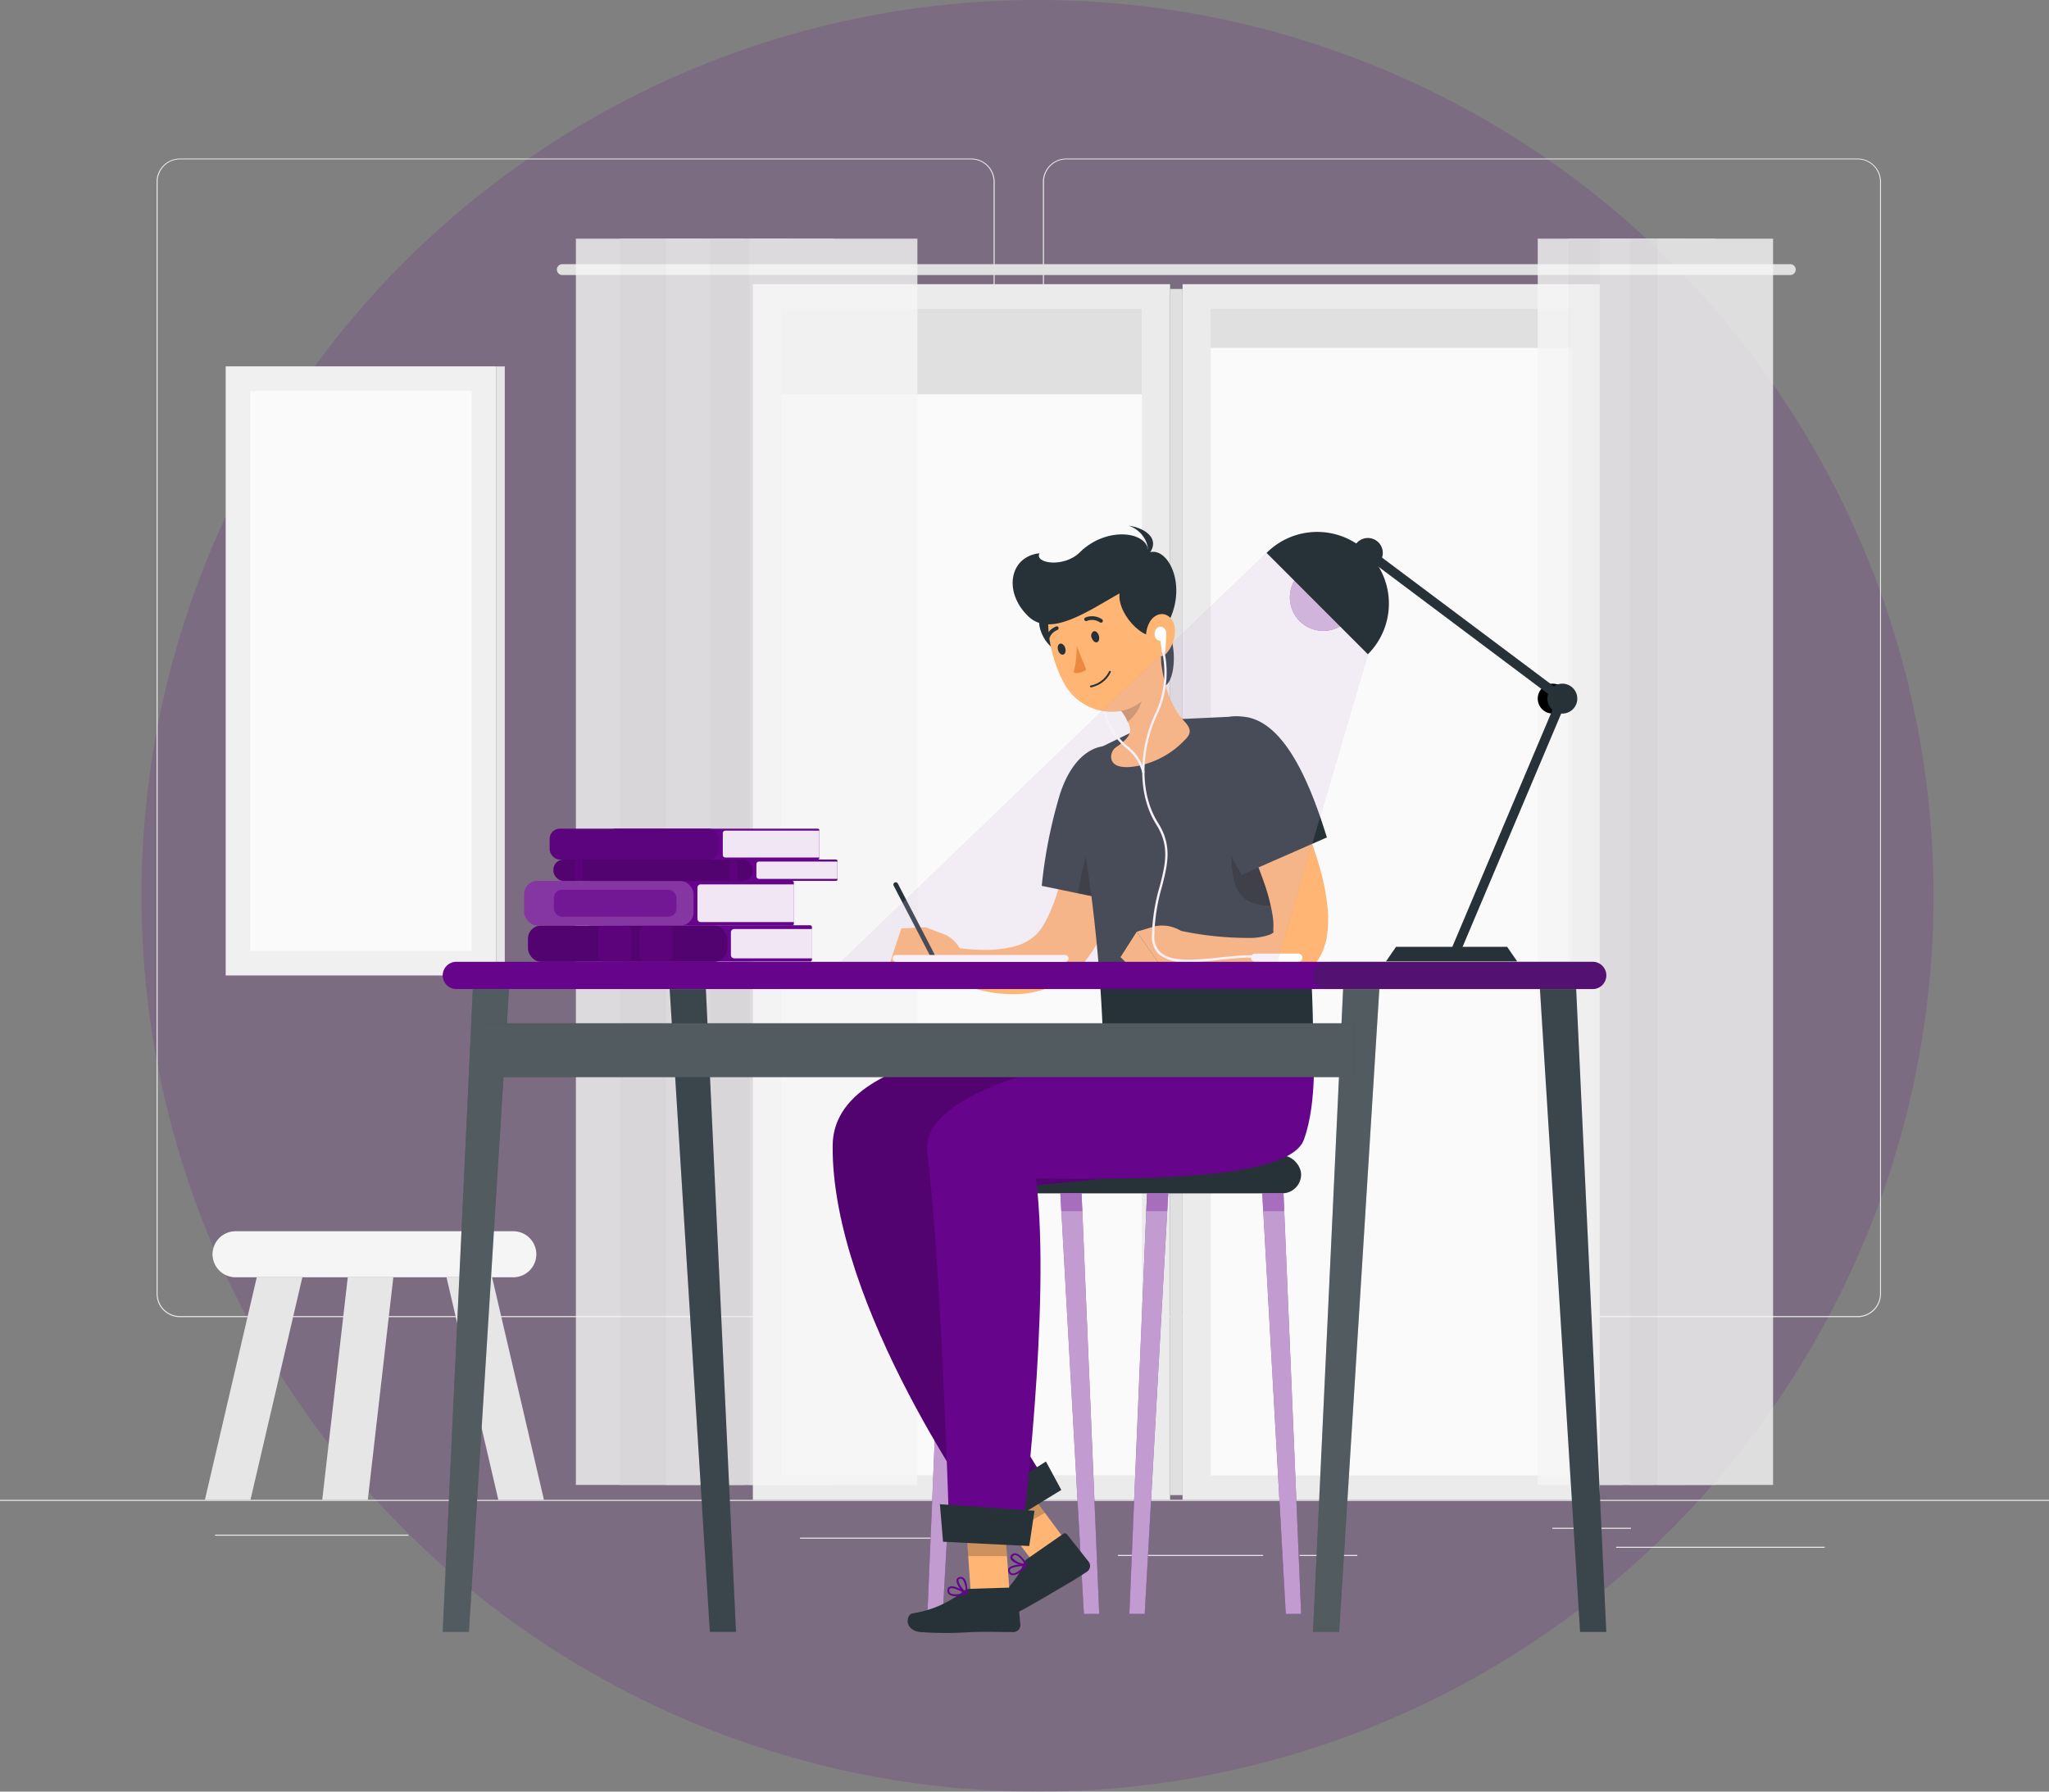 <svg xmlns="http://www.w3.org/2000/svg" width="217.242" height="190" viewBox="0 0 217.242 190">
  <rect x="0" y="0" width="217.242" height="190" fill="#808080" stroke="none"/>
  <g id="Group_1752" data-name="Group 1752" transform="translate(-230 -1568)">
    <circle id="Ellipse_24" data-name="Ellipse 24" cx="95" cy="95" r="95" transform="translate(245 1568)" fill="rgba(102,4,139,0.16)"/>
    <g id="Group_1685" data-name="Group 1685" transform="translate(230 1529.812)">
      <g id="freepik--background-complete--inject-2" transform="translate(0 55)">
        <rect id="Rectangle_2837" data-name="Rectangle 2837" width="217.242" height="0.109" transform="translate(0 142.25)" fill="#ebebeb"/>
        <rect id="Rectangle_2838" data-name="Rectangle 2838" width="22.115" height="0.109" transform="translate(171.343 147.225)" fill="#ebebeb"/>
        <rect id="Rectangle_2839" data-name="Rectangle 2839" width="20.512" height="0.109" transform="translate(22.793 145.939)" fill="#ebebeb"/>
        <rect id="Rectangle_2840" data-name="Rectangle 2840" width="8.338" height="0.109" transform="translate(164.587 145.209)" fill="#ebebeb"/>
        <rect id="Rectangle_2841" data-name="Rectangle 2841" width="6.118" height="0.109" transform="translate(137.792 148.09)" fill="#ebebeb"/>
        <rect id="Rectangle_2842" data-name="Rectangle 2842" width="15.398" height="0.109" transform="translate(118.523 148.09)" fill="#ebebeb"/>
        <rect id="Rectangle_2843" data-name="Rectangle 2843" width="24.761" height="0.109" transform="translate(84.82 146.256)" fill="#ebebeb"/>
        <path id="Path_4567" data-name="Path 4567" d="M124.581,177.872H40.687a2.481,2.481,0,0,1-2.477-2.481V57.459A2.481,2.481,0,0,1,40.687,55h83.895a2.481,2.481,0,0,1,2.481,2.481h0v117.91A2.481,2.481,0,0,1,124.581,177.872ZM40.687,55.087a2.372,2.372,0,0,0-2.368,2.372V175.391a2.372,2.372,0,0,0,2.368,2.372h83.895a2.377,2.377,0,0,0,2.372-2.372V57.459a2.377,2.377,0,0,0-2.372-2.372Z" transform="translate(-21.608 -55)" fill="#ebebeb"/>
        <path id="Path_4568" data-name="Path 4568" d="M340.88,177.872h-83.9a2.485,2.485,0,0,1-2.481-2.481V57.459A2.485,2.485,0,0,1,256.981,55h83.9a2.481,2.481,0,0,1,2.472,2.459V175.391A2.481,2.481,0,0,1,340.88,177.872Zm-83.9-122.785a2.377,2.377,0,0,0-2.372,2.372V175.391a2.377,2.377,0,0,0,2.372,2.372h83.9a2.377,2.377,0,0,0,2.372-2.372V57.459a2.377,2.377,0,0,0-2.372-2.372Z" transform="translate(-143.924 -55)" fill="#ebebeb"/>
        <rect id="Rectangle_2844" data-name="Rectangle 2844" width="44.231" height="128.925" transform="translate(125.379 13.326)" fill="#ebebeb"/>
        <rect id="Rectangle_2845" data-name="Rectangle 2845" width="38.261" height="123.711" transform="translate(128.364 15.933)" fill="#fafafa"/>
        <rect id="Rectangle_2846" data-name="Rectangle 2846" width="44.231" height="128.925" transform="translate(79.823 13.326)" fill="#ebebeb"/>
        <rect id="Rectangle_2847" data-name="Rectangle 2847" width="1.325" height="127.912" transform="translate(124.054 13.834)" fill="#e0e0e0"/>
        <rect id="Rectangle_2848" data-name="Rectangle 2848" width="38.261" height="123.711" transform="translate(82.808 15.928)" fill="#fafafa"/>
        <path id="Path_4569" data-name="Path 4569" d="M266.661,81.936H136.468a.582.582,0,0,1-.578-.578h0a.582.582,0,0,1,.578-.578H266.661a.582.582,0,0,1,.578.578h0A.582.582,0,0,1,266.661,81.936Z" transform="translate(-76.848 -69.579)" fill="#e0e0e0"/>
        <rect id="Rectangle_2849" data-name="Rectangle 2849" width="38.261" height="2.464" transform="translate(128.364 15.933)" fill="#e0e0e0"/>
        <rect id="Rectangle_2850" data-name="Rectangle 2850" width="38.261" height="4.154" transform="translate(128.364 15.928)" fill="#e0e0e0"/>
        <rect id="Rectangle_2851" data-name="Rectangle 2851" width="38.261" height="9.076" transform="translate(82.808 15.928)" fill="#e0e0e0"/>
        <g id="Group_1681" data-name="Group 1681" transform="translate(163.036 8.499)" opacity="0.8">
          <rect id="Rectangle_2852" data-name="Rectangle 2852" width="12.252" height="132.166" fill="#f5f5f5"/>
          <rect id="Rectangle_2853" data-name="Rectangle 2853" width="5.783" height="132.166" transform="translate(3.237)" fill="#f0f0f0"/>
          <rect id="Rectangle_2854" data-name="Rectangle 2854" width="12.252" height="132.166" transform="translate(6.574)" fill="#f5f5f5"/>
          <rect id="Rectangle_2855" data-name="Rectangle 2855" width="5.783" height="132.166" transform="translate(9.811)" fill="#f0f0f0"/>
          <rect id="Rectangle_2856" data-name="Rectangle 2856" width="12.252" height="132.166" transform="translate(12.7)" fill="#f5f5f5"/>
        </g>
        <g id="Group_1682" data-name="Group 1682" transform="translate(61.058 8.499)" opacity="0.8">
          <rect id="Rectangle_2857" data-name="Rectangle 2857" width="17.783" height="132.166" fill="#f5f5f5"/>
          <rect id="Rectangle_2858" data-name="Rectangle 2858" width="8.394" height="132.166" transform="translate(4.692)" fill="#f0f0f0"/>
          <rect id="Rectangle_2859" data-name="Rectangle 2859" width="17.783" height="132.166" transform="translate(9.537)" fill="#f5f5f5"/>
          <rect id="Rectangle_2860" data-name="Rectangle 2860" width="8.394" height="132.166" transform="translate(14.229)" fill="#f0f0f0"/>
          <rect id="Rectangle_2861" data-name="Rectangle 2861" width="17.783" height="132.166" transform="translate(18.426)" fill="#f5f5f5"/>
        </g>
        <rect id="Rectangle_2862" data-name="Rectangle 2862" width="28.689" height="64.595" transform="translate(23.927 22.041)" fill="#f0f0f0"/>
        <rect id="Rectangle_2863" data-name="Rectangle 2863" width="0.904" height="64.595" transform="translate(52.616 22.046)" fill="#e6e6e6"/>
        <rect id="Rectangle_2864" data-name="Rectangle 2864" width="23.475" height="59.381" transform="translate(26.534 24.648)" fill="#fafafa"/>
        <path id="Path_4570" data-name="Path 4570" d="M83.745,321.714H54.3a2.45,2.45,0,0,1-2.446-2.442h0A2.451,2.451,0,0,1,54.3,316.83H83.745a2.451,2.451,0,0,1,2.442,2.442h0A2.451,2.451,0,0,1,83.745,321.714Z" transform="translate(-29.322 -203.069)" fill="#f5f5f5"/>
        <path id="Path_4571" data-name="Path 4571" d="M60.332,328.07H55.5L50,351.676h4.831Z" transform="translate(-28.276 -209.425)" fill="#e6e6e6"/>
        <path id="Path_4572" data-name="Path 4572" d="M86.168,328.07H81.337L78.63,351.676h4.831Z" transform="translate(-44.466 -209.425)" fill="#e6e6e6"/>
        <path id="Path_4573" data-name="Path 4573" d="M108.96,328.07h4.831l5.5,23.606h-4.836Z" transform="translate(-61.619 -209.425)" fill="#e6e6e6"/>
      </g>
      <g id="freepik--Character--inject-2" transform="translate(88.282 93.938)">
        <rect id="Rectangle_2865" data-name="Rectangle 2865" width="39.621" height="4.006" rx="2.003" transform="translate(10.046 66.798)" fill="#263238"/>
        <path id="Path_4574" data-name="Path 4574" d="M310.514,352.184h1.625l-1.868-44.6H308.02Z" transform="translate(-262.472 -236.776)" fill="#66048b"/>
        <path id="Path_4575" data-name="Path 4575" d="M310.514,352.184h1.625l-1.868-44.6H308.02Z" transform="translate(-262.472 -236.776)" fill="#fff" opacity="0.6" style="isolation: isolate"/>
        <path id="Path_4576" data-name="Path 4576" d="M277.215,352.184H275.59l1.868-44.6h2.251Z" transform="translate(-244.132 -236.776)" fill="#66048b"/>
        <path id="Path_4577" data-name="Path 4577" d="M277.215,352.184H275.59l1.868-44.6h2.251Z" transform="translate(-244.132 -236.776)" fill="#fff" opacity="0.6" style="isolation: isolate"/>
        <path id="Path_4578" data-name="Path 4578" d="M261.244,352.184h1.625L261,307.58H258.75Z" transform="translate(-234.609 -236.776)" fill="#66048b"/>
        <path id="Path_4579" data-name="Path 4579" d="M261.244,352.184h1.625L261,307.58H258.75Z" transform="translate(-234.609 -236.776)" fill="#fff" opacity="0.6" style="isolation: isolate"/>
        <path id="Path_4580" data-name="Path 4580" d="M227.935,352.184H226.31l1.873-44.6h2.246Z" transform="translate(-216.264 -236.776)" fill="#66048b"/>
        <path id="Path_4581" data-name="Path 4581" d="M227.935,352.184H226.31l1.873-44.6h2.246Z" transform="translate(-216.264 -236.776)" fill="#fff" opacity="0.6" style="isolation: isolate"/>
        <g id="Group_1683" data-name="Group 1683" transform="translate(11.836 70.799)" opacity="0.3">
          <path id="Path_4582" data-name="Path 4582" d="M310.271,307.57H308.02l.1,1.9h2.225Z" transform="translate(-274.308 -307.57)" fill="#66048b"/>
          <path id="Path_4583" data-name="Path 4583" d="M279.71,309.469h2.22l.109-1.9h-2.251Z" transform="translate(-258.299 -307.57)" fill="#66048b"/>
          <path id="Path_4584" data-name="Path 4584" d="M258.75,307.57l.1,1.9h2.225l-.083-1.9Z" transform="translate(-246.445 -307.57)" fill="#66048b"/>
          <path id="Path_4585" data-name="Path 4585" d="M230.43,309.469h2.229l.1-1.9h-2.251Z" transform="translate(-230.43 -307.57)" fill="#66048b"/>
        </g>
        <path id="Path_4586" data-name="Path 4586" d="M249.752,384.965l-3.676,1.955-5.8-7.825,3.68-1.955Z" transform="translate(-224.164 -276.114)" fill="#ffb573"/>
        <path id="Path_4587" data-name="Path 4587" d="M244.711,393.306l3.841-2.668a.3.3,0,0,1,.417.033l.018.023,2.3,2.907a.743.743,0,0,1-.178,1.025c-1.351.9-1.96,1.221-3.728,2.272-1.091.643-3.7,2.172-5.3,2.872s-2.246-.908-1.629-1.347c1.464-1.034,3.4-3.067,3.841-4.5A1.16,1.16,0,0,1,244.711,393.306Z" transform="translate(-224.129 -283.707)" fill="#263238"/>
        <path id="Path_4588" data-name="Path 4588" d="M243.964,377.15,240.28,379.1l2.794,3.771,3.6-2.068Z" transform="translate(-224.164 -276.119)" opacity="0.2" style="isolation: isolate"/>
        <path id="Path_4589" data-name="Path 4589" d="M231.865,270.45S203.3,269.56,203.189,281.5c-.139,17.153,16.141,39.681,16.141,39.681l6.37-4.236s-11.158-16.376-11.253-29.766c8.416-2.377,28.241-.869,30.809-7.864,2.1-5.709,1-8.859,1-8.859Z" transform="translate(-203.188 -215.771)" fill="#66048b"/>
        <path id="Path_4590" data-name="Path 4590" d="M231.865,270.45S203.3,269.56,203.189,281.5c-.139,17.153,16.141,39.681,16.141,39.681l6.37-4.236s-11.158-16.376-11.253-29.766c8.416-2.377,28.241-.869,30.809-7.864,2.1-5.709,1-8.859,1-8.859Z" transform="translate(-203.188 -215.771)" opacity="0.2" style="isolation: isolate"/>
        <path id="Path_4591" data-name="Path 4591" d="M246.024,376.055l-7.577,4.64-2.377-2.411,8.325-5.244Z" transform="translate(-221.783 -273.795)" fill="#263238"/>
        <path id="Path_4592" data-name="Path 4592" d="M247.167,398.987a4.869,4.869,0,0,0,.826-.756.1.1,0,0,0-.074-.161c-.161,0-1.586,0-1.89.465a.37.37,0,0,0-.03.356.535.535,0,0,0,.4.361A1.138,1.138,0,0,0,247.167,398.987Zm.526-.717c-.526.547-.991.839-1.26.791a.334.334,0,0,1-.252-.243.165.165,0,0,1,0-.174C246.355,398.4,247.124,398.292,247.693,398.27Z" transform="translate(-227.38 -287.95)" fill="#66048b"/>
        <path id="Path_4593" data-name="Path 4593" d="M248.3,396.772a.122.122,0,0,0,.03-.035.1.1,0,0,0,0-.1c-.026-.043-.634-1.077-1.208-1.173a.5.5,0,0,0-.434.126.369.369,0,0,0-.122.434c.182.434,1.186.786,1.668.756Zm-1.429-1.078a.286.286,0,0,1,.222-.052c.343.056.76.6.978.93a1.934,1.934,0,0,1-1.3-.63c-.022-.052-.035-.126.074-.222C246.847,395.729,246.856,395.716,246.869,395.694Z" transform="translate(-227.703 -286.473)" fill="#66048b"/>
        <path id="Path_4594" data-name="Path 4594" d="M240.175,393.251l-4.128-.2-.678-9.745,4.128.2Z" transform="translate(-221.387 -279.603)" fill="#ffb573"/>
        <path id="Path_4595" data-name="Path 4595" d="M228.1,403.927l4.671-.148a.3.3,0,0,1,.322.274l.343,3.689a.739.739,0,0,1-.708.765c-1.625,0-2.407-.048-4.462,0a37.693,37.693,0,0,1-5.483,0c-1.734-.226-1.469-1.925-.717-1.99a11.4,11.4,0,0,0,5.327-2.337A1.17,1.17,0,0,1,228.1,403.927Z" transform="translate(-213.533 -291.178)" fill="#263238"/>
        <path id="Path_4596" data-name="Path 4596" d="M232.139,404.536a5.082,5.082,0,0,0,1.1-.182.1.1,0,0,0,.026-.174c-.135-.087-1.338-.869-1.838-.643a.37.37,0,0,0-.217.282.535.535,0,0,0,.135.521A1.111,1.111,0,0,0,232.139,404.536Zm.83-.313c-.739.169-1.3.165-1.486-.022a.356.356,0,0,1-.083-.343.174.174,0,0,1,.1-.139C231.774,403.6,232.478,403.928,232.969,404.223Z" transform="translate(-219.026 -291.018)" fill="#66048b"/>
        <path id="Path_4597" data-name="Path 4597" d="M234.471,403.067a.082.082,0,0,0,.043,0,.092.092,0,0,0,.048-.078c0-.052.061-1.251-.374-1.642a.478.478,0,0,0-.435-.122.37.37,0,0,0-.343.3c-.083.435.565,1.3.986,1.538A.119.119,0,0,0,234.471,403.067Zm-.621-1.668a.274.274,0,0,1,.209.078,2.153,2.153,0,0,1,.317,1.3c-.374-.3-.808-.939-.752-1.238,0-.056.039-.126.178-.148Z" transform="translate(-220.275 -289.728)" fill="#66048b"/>
        <path id="Path_4598" data-name="Path 4598" d="M239.5,383.506l-4.132-.2.387,5.574,4.119,0Z" transform="translate(-221.387 -279.603)" opacity="0.2" style="isolation: isolate"/>
        <path id="Path_4599" data-name="Path 4599" d="M255.05,270.47s-29.884,2.824-28.8,11.822c1.573,12.974,2.346,40.937,2.346,40.937l7.617.3s3.228-25.2,1.56-38.508c7.734,0,26.669.556,28.394-4.1,1.525-4.119.982-10.428.982-10.428Z" transform="translate(-216.215 -215.79)" fill="#66048b"/>
        <path id="Path_4600" data-name="Path 4600" d="M238.832,387.9l-9.142-.452-.33-3.98,10.028.691Z" transform="translate(-217.989 -279.693)" fill="#263238"/>
        <path id="Path_4601" data-name="Path 4601" d="M250.408,209.12c-.056.73-.113,1.364-.2,2.033s-.169,1.3-.274,1.981c-.2,1.3-.465,2.607-.769,3.941a31.188,31.188,0,0,1-2.863,7.916,14.173,14.173,0,0,1-1.343,1.994,9.048,9.048,0,0,1-1.973,1.834,9.858,9.858,0,0,1-4.81,1.625,13.9,13.9,0,0,1-4.471-.435,17.485,17.485,0,0,1-2.025-.652,8.369,8.369,0,0,1-.969-.434c-.317-.169-.613-.308-.978-.5l1.143-2.907.83.1.869.087c.582.048,1.156.078,1.738.078a12.024,12.024,0,0,0,3.133-.361,5.149,5.149,0,0,0,2.212-1.151,5.021,5.021,0,0,0,.721-.843,10.309,10.309,0,0,0,.686-1.234A19.927,19.927,0,0,0,242.2,219.1c.33-1.1.6-2.251.834-3.424s.434-2.359.63-3.554l.256-1.8c.078-.591.165-1.225.222-1.738Z" transform="translate(-218.204 -180.796)" fill="#ffb573"/>
        <path id="Path_4602" data-name="Path 4602" d="M264.273,199.812c-3.041-2.95-6.821-1.208-8.325,4.345a51.279,51.279,0,0,0-1.738,9.068l9.676,2C265.646,209.927,267.4,202.836,264.273,199.812Z" transform="translate(-232.042 -175.029)" fill="#263238"/>
        <path id="Path_4603" data-name="Path 4603" d="M266.179,215.447c.691-.621,2.655,2.172,3.854,5.618-.339,1.3-.726,2.559-1.121,3.737l-5.822-1.2C263.555,220.157,264.628,216.846,266.179,215.447Z" transform="translate(-237.063 -184.624)" opacity="0.3" style="isolation: isolate"/>
        <path id="Path_4604" data-name="Path 4604" d="M227.908,243.46l-2.172-.83-.1,4.61s3.65,1.577,4.393-.235l-.261-1.151A3.731,3.731,0,0,0,227.908,243.46Z" transform="translate(-215.885 -200.046)" fill="#ffb573"/>
        <path id="Path_4605" data-name="Path 4605" d="M218.292,242.752l-1.282,3.867,3.767.621.1-4.61Z" transform="translate(-211.005 -200.046)" fill="#ffb573"/>
        <path id="Path_4606" data-name="Path 4606" d="M222.144,239.628a.244.244,0,0,1-.222-.135l-3.88-7.469a.252.252,0,0,1,.1-.339.256.256,0,0,1,.339.109l3.867,7.456a.252.252,0,0,1-.1.339A.289.289,0,0,1,222.144,239.628Z" transform="translate(-211.572 -193.842)" fill="#263238"/>
        <path id="Path_4607" data-name="Path 4607" d="M268.345,192.785l4.64-1.3,5.961-.278a4.132,4.132,0,0,1,4.128,2.85,105.187,105.187,0,0,1,2.941,12.813,130.206,130.206,0,0,1,1.395,18.8H265.152a168.117,168.117,0,0,0-3.041-26.547,4.118,4.118,0,0,1,2.294-4.427Z" transform="translate(-236.475 -170.961)" fill="#263238"/>
        <path id="Path_4608" data-name="Path 4608" d="M307.726,213.6c-.6-3.411-1.373-7.252-2.233-10.428-3.967-.669-5.887,8.029-4.71,12.344s7.456,1.7,7.456,1.7C308.091,215.916,307.917,214.7,307.726,213.6Z" transform="translate(-258.186 -177.712)" opacity="0.3" style="isolation: isolate"/>
        <path id="Path_4609" data-name="Path 4609" d="M282.607,170.7c.956,2.346.382,6.648-1.5,5.431S282.025,169.277,282.607,170.7Z" transform="translate(-246.887 -159.24)" fill="#263238"/>
        <path id="Path_4610" data-name="Path 4610" d="M276.288,174.46l-1.8,2.755-2.451,3.75a3.74,3.74,0,0,1,.756,1.108c.435.9.821,1.577-1.077,2.872a1.264,1.264,0,0,0-.569,1.243c.113.587.7,1.156,2.742.8a9.408,9.408,0,0,0,5.136-2.85c.682-.682.526-1.195-.13-1.9C277.013,180.23,276.457,177.037,276.288,174.46Z" transform="translate(-241.611 -161.495)" fill="#ffb573"/>
        <path id="Path_4611" data-name="Path 4611" d="M273.774,183.822l1.5-2.672q.048.1.1.222a6.836,6.836,0,0,1,.322,1.017,4.352,4.352,0,0,1-1.66,3.689l-.117-.23a4.7,4.7,0,0,0-.7-1.064.221.221,0,0,0-.061-.043Z" transform="translate(-242.764 -165.278)" opacity="0.2" style="isolation: isolate"/>
        <path id="Path_4612" data-name="Path 4612" d="M253.665,166.161c-.56,1.264,1.425,4.844,3.7,3.4S254.656,163.923,253.665,166.161Z" transform="translate(-231.68 -156.437)" fill="#263238"/>
        <path id="Path_4613" data-name="Path 4613" d="M273.382,195.813a.126.126,0,0,1-.126-.1,4.708,4.708,0,0,0-1.664-2.546,7.3,7.3,0,0,1-2.524-4.3.124.124,0,0,1,.243-.043h0a7.129,7.129,0,0,0,2.455,4.167,4.834,4.834,0,0,1,1.738,2.685.122.122,0,0,1-.1.142h-.025Z" transform="translate(-240.443 -169.557)" fill="#fff"/>
        <path id="Path_4614" data-name="Path 4614" d="M266.8,158.244c.869,3.936,1.547,6.2.143,8.69-2.12,3.767-7.421,3.254-9.437-.369-1.816-3.259-2.9-9.15.478-11.692a5.592,5.592,0,0,1,8.816,3.372Z" transform="translate(-232.937 -149.793)" fill="#ffb573"/>
        <path id="Path_4615" data-name="Path 4615" d="M263.058,156.974c-1.356,1.925-4.91-1.608-4.619-3.98-3.528,2.007-7.36,4.688-9.685,2.429-2.685-2.607-1.951-6.343,1.195-6.678-.556,1.086,2.607,1.568,4.288-.109,2.846-2.815,7.343-2.229,7.26.052C263.666,147.829,266.034,152.747,263.058,156.974Z" transform="translate(-228.024 -145.821)" fill="#263238"/>
        <path id="Path_4616" data-name="Path 4616" d="M277.1,148.126c.839-.626.282-2.855-1.664-3.506C277.291,144.859,279.207,146.236,277.1,148.126Z" transform="translate(-244.048 -144.62)" fill="#263238"/>
        <path id="Path_4617" data-name="Path 4617" d="M282.708,167.8a3.684,3.684,0,0,1-.826,2.481c-.747.891-1.9.182-2.172-.93-.239-.995.07-2.537,1.051-3.015S282.656,166.683,282.708,167.8Z" transform="translate(-246.419 -156.824)" fill="#ffb573"/>
        <path id="Path_4618" data-name="Path 4618" d="M267.091,170.826c.1.317.026.639-.182.713s-.434-.122-.56-.434a.541.541,0,0,1,.182-.717C266.739,170.309,266.986,170.5,267.091,170.826Z" transform="translate(-238.874 -159.182)" fill="#263238"/>
        <path id="Path_4619" data-name="Path 4619" d="M258.9,173.839c.109.322.026.643-.182.717s-.456-.122-.56-.434-.022-.639.182-.713S258.8,173.522,258.9,173.839Z" transform="translate(-234.251 -160.892)" fill="#263238"/>
        <path id="Path_4620" data-name="Path 4620" d="M262.31,174a10.825,10.825,0,0,1-.33,2.82,1.614,1.614,0,0,0,1.343-.317Z" transform="translate(-236.436 -161.235)" fill="#ed893e"/>
        <path id="Path_4621" data-name="Path 4621" d="M266.474,181.7a2.874,2.874,0,0,0,1.7-1.5.1.1,0,0,0-.052-.13.1.1,0,0,0-.13.057,2.755,2.755,0,0,1-1.933,1.486.1.1,0,1,0,.026.2l.013,0A3,3,0,0,0,266.474,181.7Z" transform="translate(-238.692 -164.665)" fill="#263238"/>
        <path id="Path_4622" data-name="Path 4622" d="M266.445,167.379a.176.176,0,0,0,.074-.065.2.2,0,0,0-.061-.274,1.886,1.886,0,0,0-1.768-.182.2.2,0,0,0-.1.258l0,.007a.2.2,0,0,0,.265.091,1.508,1.508,0,0,1,1.386.156A.187.187,0,0,0,266.445,167.379Z" transform="translate(-237.902 -157.116)" fill="#263238"/>
        <path id="Path_4623" data-name="Path 4623" d="M256.463,169.394a.205.205,0,0,0,0-.1.2.2,0,0,0-.261-.1,1.876,1.876,0,0,0-1.156,1.351.2.2,0,0,0,.387.065,1.5,1.5,0,0,1,.921-1.051A.2.2,0,0,0,256.463,169.394Z" transform="translate(-232.513 -158.505)" fill="#263238"/>
        <path id="Path_4624" data-name="Path 4624" d="M295.1,198c.435.7.782,1.338,1.143,2.016s.708,1.338,1.047,2.016c.686,1.351,1.3,2.742,1.9,4.158a41.761,41.761,0,0,1,1.577,4.4,24.805,24.805,0,0,1,.991,4.9,11.725,11.725,0,0,1-.1,2.911,6.457,6.457,0,0,1-.573,1.829,5.51,5.51,0,0,1-1.33,1.712,5.775,5.775,0,0,1-1.677,1.017,7.654,7.654,0,0,1-1.595.434,10.848,10.848,0,0,1-2.785.074,16.68,16.68,0,0,1-2.459-.4,23.521,23.521,0,0,1-2.285-.643,28.673,28.673,0,0,1-4.284-1.816l1.1-2.924a34.714,34.714,0,0,0,8.042.839,6.8,6.8,0,0,0,1.573-.269c.435-.13.656-.326.639-.387s-.026,0-.035-.043a2.093,2.093,0,0,1,0-.269,6.4,6.4,0,0,0-.087-1.46,19.971,19.971,0,0,0-.969-3.637c-.434-1.26-.96-2.533-1.529-3.793s-1.182-2.524-1.8-3.784q-.469-.947-.969-1.873l-.982-1.82Z" transform="translate(-249.267 -174.807)" fill="#ffb573"/>
        <path id="Path_4625" data-name="Path 4625" d="M297.44,191.215c-4.2-.639-6.261,2.963-4.284,8.342a50.94,50.94,0,0,0,3.832,8.4l9.05-3.967C304.392,198.666,301.733,191.871,297.44,191.215Z" transform="translate(-253.639 -170.929)" fill="#263238"/>
        <path id="Path_4626" data-name="Path 4626" d="M279.318,242.238l-1.938.582,2.75,3.91s4.075-1.46,3.241-3.233l-1.025-.582A3.817,3.817,0,0,0,279.318,242.238Z" transform="translate(-245.145 -199.758)" fill="#ffb573"/>
        <path id="Path_4627" data-name="Path 4627" d="M273.43,246.424l1.942,1.938,2.524-.726-2.75-3.906Z" transform="translate(-242.911 -200.668)" fill="#ffb573"/>
        <ellipse id="Ellipse_44" data-name="Ellipse 44" cx="0.626" cy="0.756" rx="0.626" ry="0.756" transform="translate(34.13 10.71)" fill="#fff"/>
        <path id="Path_4628" data-name="Path 4628" d="M283.612,173.127l-.361-.013-.222-1.742.686-.152Z" transform="translate(-248.34 -159.663)" fill="#fff"/>
        <path id="Path_4629" data-name="Path 4629" d="M283.675,207.92a4.738,4.738,0,0,1-3.159-.83,2.5,2.5,0,0,1-.76-1.955,20.1,20.1,0,0,1,.83-5.288c.6-2.368,1.082-4.236-.369-6.543-2.311-3.663-1.621-8.785,0-12a10.341,10.341,0,0,0,.647-6.2c-.022-.13-.039-.235-.048-.3a.122.122,0,0,1,.108-.134h.005a.126.126,0,0,1,.139.109c0,.065.022.165.039.291a10.53,10.53,0,0,1-.682,6.352c-1.586,3.15-2.264,8.168,0,11.731,1.508,2.394.995,4.406.4,6.734a19.947,19.947,0,0,0-.812,5.214,2.252,2.252,0,0,0,.673,1.773c1.173,1.056,3.763.786,6.265.526,1.121-.113,2.281-.235,3.3-.235a.126.126,0,0,1,0,.252,32.637,32.637,0,0,0-3.276.235A32.937,32.937,0,0,1,283.675,207.92Z" transform="translate(-245.908 -161.613)" fill="#fff"/>
        <rect id="Rectangle_2866" data-name="Rectangle 2866" width="5.466" height="0.869" rx="0.434" transform="translate(44.34 45.378)" fill="#fff"/>
      </g>
      <g id="freepik--Desk--inject-2" transform="translate(46.937 94.597)">
        <path id="Path_4630" data-name="Path 4630" d="M229.951,253.954H109.477a1.451,1.451,0,0,1-1.447-1.447h0a1.451,1.451,0,0,1,1.447-1.447H229.951a1.451,1.451,0,0,1,1.447,1.447h0A1.451,1.451,0,0,1,229.951,253.954Z" transform="translate(-108.03 -205.472)" fill="#66048b"/>
        <path id="Path_4631" data-name="Path 4631" d="M350.049,253.954h-28.2a1.451,1.451,0,0,1-1.447-1.447h0a1.451,1.451,0,0,1,1.447-1.447h28.2a1.451,1.451,0,0,1,1.447,1.447h0A1.451,1.451,0,0,1,350.049,253.954Z" transform="translate(-228.129 -205.472)" fill="#263238" opacity="0.3" style="isolation: isolate"/>
        <path id="Path_4632" data-name="Path 4632" d="M380.038,325.891h2.776l-3.193-68.171H375.78Z" transform="translate(-259.447 -209.239)" fill="#263238"/>
        <path id="Path_4633" data-name="Path 4633" d="M380.038,325.891h2.776l-3.193-68.171H375.78Z" transform="translate(-259.447 -209.239)" fill="#fff" opacity="0.1" style="isolation: isolate"/>
        <path id="Path_4634" data-name="Path 4634" d="M323.176,325.891H320.4l3.193-68.171h3.841Z" transform="translate(-228.129 -209.239)" fill="#263238"/>
        <path id="Path_4635" data-name="Path 4635" d="M323.176,325.891H320.4l3.193-68.171h3.841Z" transform="translate(-228.129 -209.239)" fill="#fff" opacity="0.2" style="isolation: isolate"/>
        <path id="Path_4636" data-name="Path 4636" d="M167.672,325.891h2.772l-3.193-68.171H163.41Z" transform="translate(-139.348 -209.239)" fill="#263238"/>
        <path id="Path_4637" data-name="Path 4637" d="M167.672,325.891h2.772l-3.193-68.171H163.41Z" transform="translate(-139.348 -209.239)" fill="#fff" opacity="0.1" style="isolation: isolate"/>
        <path id="Path_4638" data-name="Path 4638" d="M110.806,325.891H108.03l3.193-68.171h3.841Z" transform="translate(-108.03 -209.239)" fill="#263238"/>
        <path id="Path_4639" data-name="Path 4639" d="M110.806,325.891H108.03l3.193-68.171h3.841Z" transform="translate(-108.03 -209.239)" fill="#fff" opacity="0.2" style="isolation: isolate"/>
        <rect id="Rectangle_2867" data-name="Rectangle 2867" width="92.654" height="5.713" transform="translate(4.002 52.109)" fill="#263238"/>
        <rect id="Rectangle_2868" data-name="Rectangle 2868" width="92.654" height="5.713" transform="translate(4.002 52.109)" fill="#fff" opacity="0.2" style="isolation: isolate"/>
        <path id="Path_4640" data-name="Path 4640" d="M151.538,242.192a.609.609,0,0,0-.608.6V245.4a.608.608,0,0,0,.608.608h19.7a.2.2,0,0,0,.2-.2v-3.45a.2.2,0,0,0-.2-.2Z" transform="translate(-132.291 -200.445)" fill="#66048b"/>
        <path id="Path_4641" data-name="Path 4641" d="M178.712,243.06h8.255v3.111h-8.255a.352.352,0,0,1-.352-.352v-2.411A.352.352,0,0,1,178.712,243.06Z" transform="translate(-147.803 -200.948)" fill="#fff" opacity="0.9" style="isolation: isolate"/>
        <rect id="Rectangle_2869" data-name="Rectangle 2869" width="21.12" height="3.845" rx="1.4" transform="translate(9.042 41.747)" fill="#66048b"/>
        <rect id="Rectangle_2870" data-name="Rectangle 2870" width="21.12" height="3.845" rx="1.4" transform="translate(9.042 41.747)" opacity="0.2" style="isolation: isolate"/>
        <rect id="Rectangle_2871" data-name="Rectangle 2871" width="3.515" height="3.845" rx="0.57" transform="translate(16.497 41.747)" fill="#66048b" opacity="0.5" style="isolation: isolate"/>
        <rect id="Rectangle_2872" data-name="Rectangle 2872" width="3.511" height="3.845" rx="0.57" transform="translate(20.86 41.747)" fill="#66048b" opacity="0.5" style="isolation: isolate"/>
        <path id="Path_4642" data-name="Path 4642" d="M143.338,231.309a.608.608,0,0,0-.608.608v3.519a.608.608,0,0,0,.608.608h21.346a.2.2,0,0,0,.2-.2V231.5a.2.2,0,0,0-.2-.2Z" transform="translate(-127.653 -194.298)" fill="#66048b"/>
        <path id="Path_4643" data-name="Path 4643" d="M170.542,232.17h9.88v4h-9.88a.352.352,0,0,1-.352-.352v-3.289a.352.352,0,0,1,.343-.361Z" transform="translate(-143.182 -194.79)" fill="#fff" opacity="0.9" style="isolation: isolate"/>
        <rect id="Rectangle_2873" data-name="Rectangle 2873" width="17.953" height="4.732" rx="1.4" transform="translate(8.642 37.011)" fill="#66048b"/>
        <rect id="Rectangle_2874" data-name="Rectangle 2874" width="17.953" height="4.732" rx="1.4" transform="translate(8.642 37.011)" fill="#fff" opacity="0.2" style="isolation: isolate"/>
        <rect id="Rectangle_2875" data-name="Rectangle 2875" width="12.995" height="2.855" rx="0.85" transform="translate(11.792 37.949)" fill="#66048b" opacity="0.6" style="isolation: isolate"/>
        <path id="Path_4644" data-name="Path 4644" d="M157.748,226.11c-.335,0-.608.161-.608.356v1.551c0,.2.274.356.608.356h19.708c.109,0,.2-.052.2-.113v-2.033c0-.065-.087-.117-.2-.117Z" transform="translate(-135.802 -191.363)" fill="#66048b"/>
        <path id="Path_4645" data-name="Path 4645" d="M184.849,226.6h8.32v1.834h-8.32a.27.27,0,0,1-.269-.269v-1.3A.269.269,0,0,1,184.849,226.6Z" transform="translate(-151.32 -191.64)" fill="#fff" opacity="0.9" style="isolation: isolate"/>
        <rect id="Rectangle_2876" data-name="Rectangle 2876" width="21.12" height="2.268" rx="1.07" transform="translate(11.74 34.747)" fill="#66048b"/>
        <rect id="Rectangle_2877" data-name="Rectangle 2877" width="21.12" height="2.268" rx="1.07" transform="translate(11.74 34.747)" opacity="0.2" style="isolation: isolate"/>
        <rect id="Rectangle_2878" data-name="Rectangle 2878" width="0.812" height="2.268" rx="0.21" transform="translate(14.021 34.747)" fill="#66048b" opacity="0.5" style="isolation: isolate"/>
        <rect id="Rectangle_2879" data-name="Rectangle 2879" width="0.799" height="2.268" rx="0.21" transform="translate(30.423 34.747)" fill="#66048b" opacity="0.5" style="isolation: isolate"/>
        <path id="Path_4646" data-name="Path 4646" d="M149.548,218.57c-.335,0-.608.161-.608.356v2.559c0,.2.274.361.608.361h21.346c.109,0,.2-.052.2-.117v-3.041c0-.065-.091-.117-.2-.117Z" transform="translate(-131.165 -187.099)" fill="#66048b"/>
        <path id="Path_4647" data-name="Path 4647" d="M176.649,219.06h9.963v2.846h-9.963a.27.27,0,0,1-.269-.269v-2.307a.27.27,0,0,1,.269-.269Z" transform="translate(-146.683 -187.376)" fill="#fff" opacity="0.9" style="isolation: isolate"/>
        <rect id="Rectangle_2880" data-name="Rectangle 2880" width="17.953" height="3.276" rx="1.07" transform="translate(11.34 31.471)" fill="#66048b"/>
        <rect id="Rectangle_2881" data-name="Rectangle 2881" width="17.953" height="3.276" rx="1.07" transform="translate(11.34 31.471)" opacity="0.1" style="isolation: isolate"/>
        <path id="Path_4648" data-name="Path 4648" d="M236.106,249.4H218.175a.365.365,0,0,0-.365.361h0a.365.365,0,0,0,.365.361h17.931a.361.361,0,0,0,.361-.361h0A.361.361,0,0,0,236.106,249.4Z" transform="translate(-170.112 -204.534)" fill="#fff"/>
        <path id="Path_4649" data-name="Path 4649" d="M339.274,247.42h11.783l1.064,1.542H338.21Z" transform="translate(-238.2 -203.414)" fill="#263238"/>
        <path id="Path_4650" data-name="Path 4650" d="M378.412,184.766a1.586,1.586,0,1,1-1.586-1.586h0a1.582,1.582,0,0,1,1.586,1.577Z" transform="translate(-259.141 -167.085)"/>
        <path id="Path_4651" data-name="Path 4651" d="M354.466,213.591a.5.5,0,0,1-.5-.505.509.509,0,0,1,.038-.19l11.353-26.869a.5.5,0,0,1,.925.391l-11.353,26.864A.5.5,0,0,1,354.466,213.591Z" transform="translate(-247.109 -168.542)" fill="#263238"/>
        <path id="Path_4652" data-name="Path 4652" d="M353.756,166.573a.517.517,0,0,1-.3-.1L332.84,151.009a.5.5,0,0,1,.6-.8l20.621,15.455a.5.5,0,0,1-.3.9Z" transform="translate(-235.05 -148.384)" fill="#263238"/>
        <path id="Path_4653" data-name="Path 4653" d="M380.762,184.766a1.586,1.586,0,1,1-1.586-1.586h0a1.582,1.582,0,0,1,1.586,1.577Z" transform="translate(-260.47 -167.085)" fill="#263238"/>
        <circle id="Ellipse_45" data-name="Ellipse 45" cx="1.582" cy="1.582" r="1.582" transform="translate(96.508 0.645)" fill="#263238"/>
        <path id="Path_4654" data-name="Path 4654" d="M320.812,160.022a3.545,3.545,0,1,1,0-5.014A3.545,3.545,0,0,1,320.812,160.022Z" transform="translate(-224.939 -150.566)" fill="#66048b"/>
        <path id="Path_4655" data-name="Path 4655" d="M320.812,160.022a3.545,3.545,0,1,1,0-5.014A3.545,3.545,0,0,1,320.812,160.022Z" transform="translate(-224.939 -150.566)" fill="#fff" opacity="0.7" style="isolation: isolate"/>
        <path id="Path_4656" data-name="Path 4656" d="M319.81,148.363a7.591,7.591,0,0,0-10.734-.006l-.006.006,10.74,10.749a7.594,7.594,0,0,0,.009-10.74Z" transform="translate(-221.721 -146.136)" fill="#263238"/>
        <g id="Group_1684" data-name="Group 1684" transform="translate(42.236 2.226)" opacity="0.2">
          <path id="Path_4657" data-name="Path 4657" d="M250.348,151.26,205.24,194.622h46.277L261.093,162Z" transform="translate(-205.24 -151.26)" fill="#66048b"/>
          <path id="Path_4658" data-name="Path 4658" d="M250.348,151.26,205.24,194.622h46.277L261.093,162Z" transform="translate(-205.24 -151.26)" fill="#fff" opacity="0.7" style="isolation: isolate"/>
        </g>
      </g>
    </g>
  </g>
</svg>
